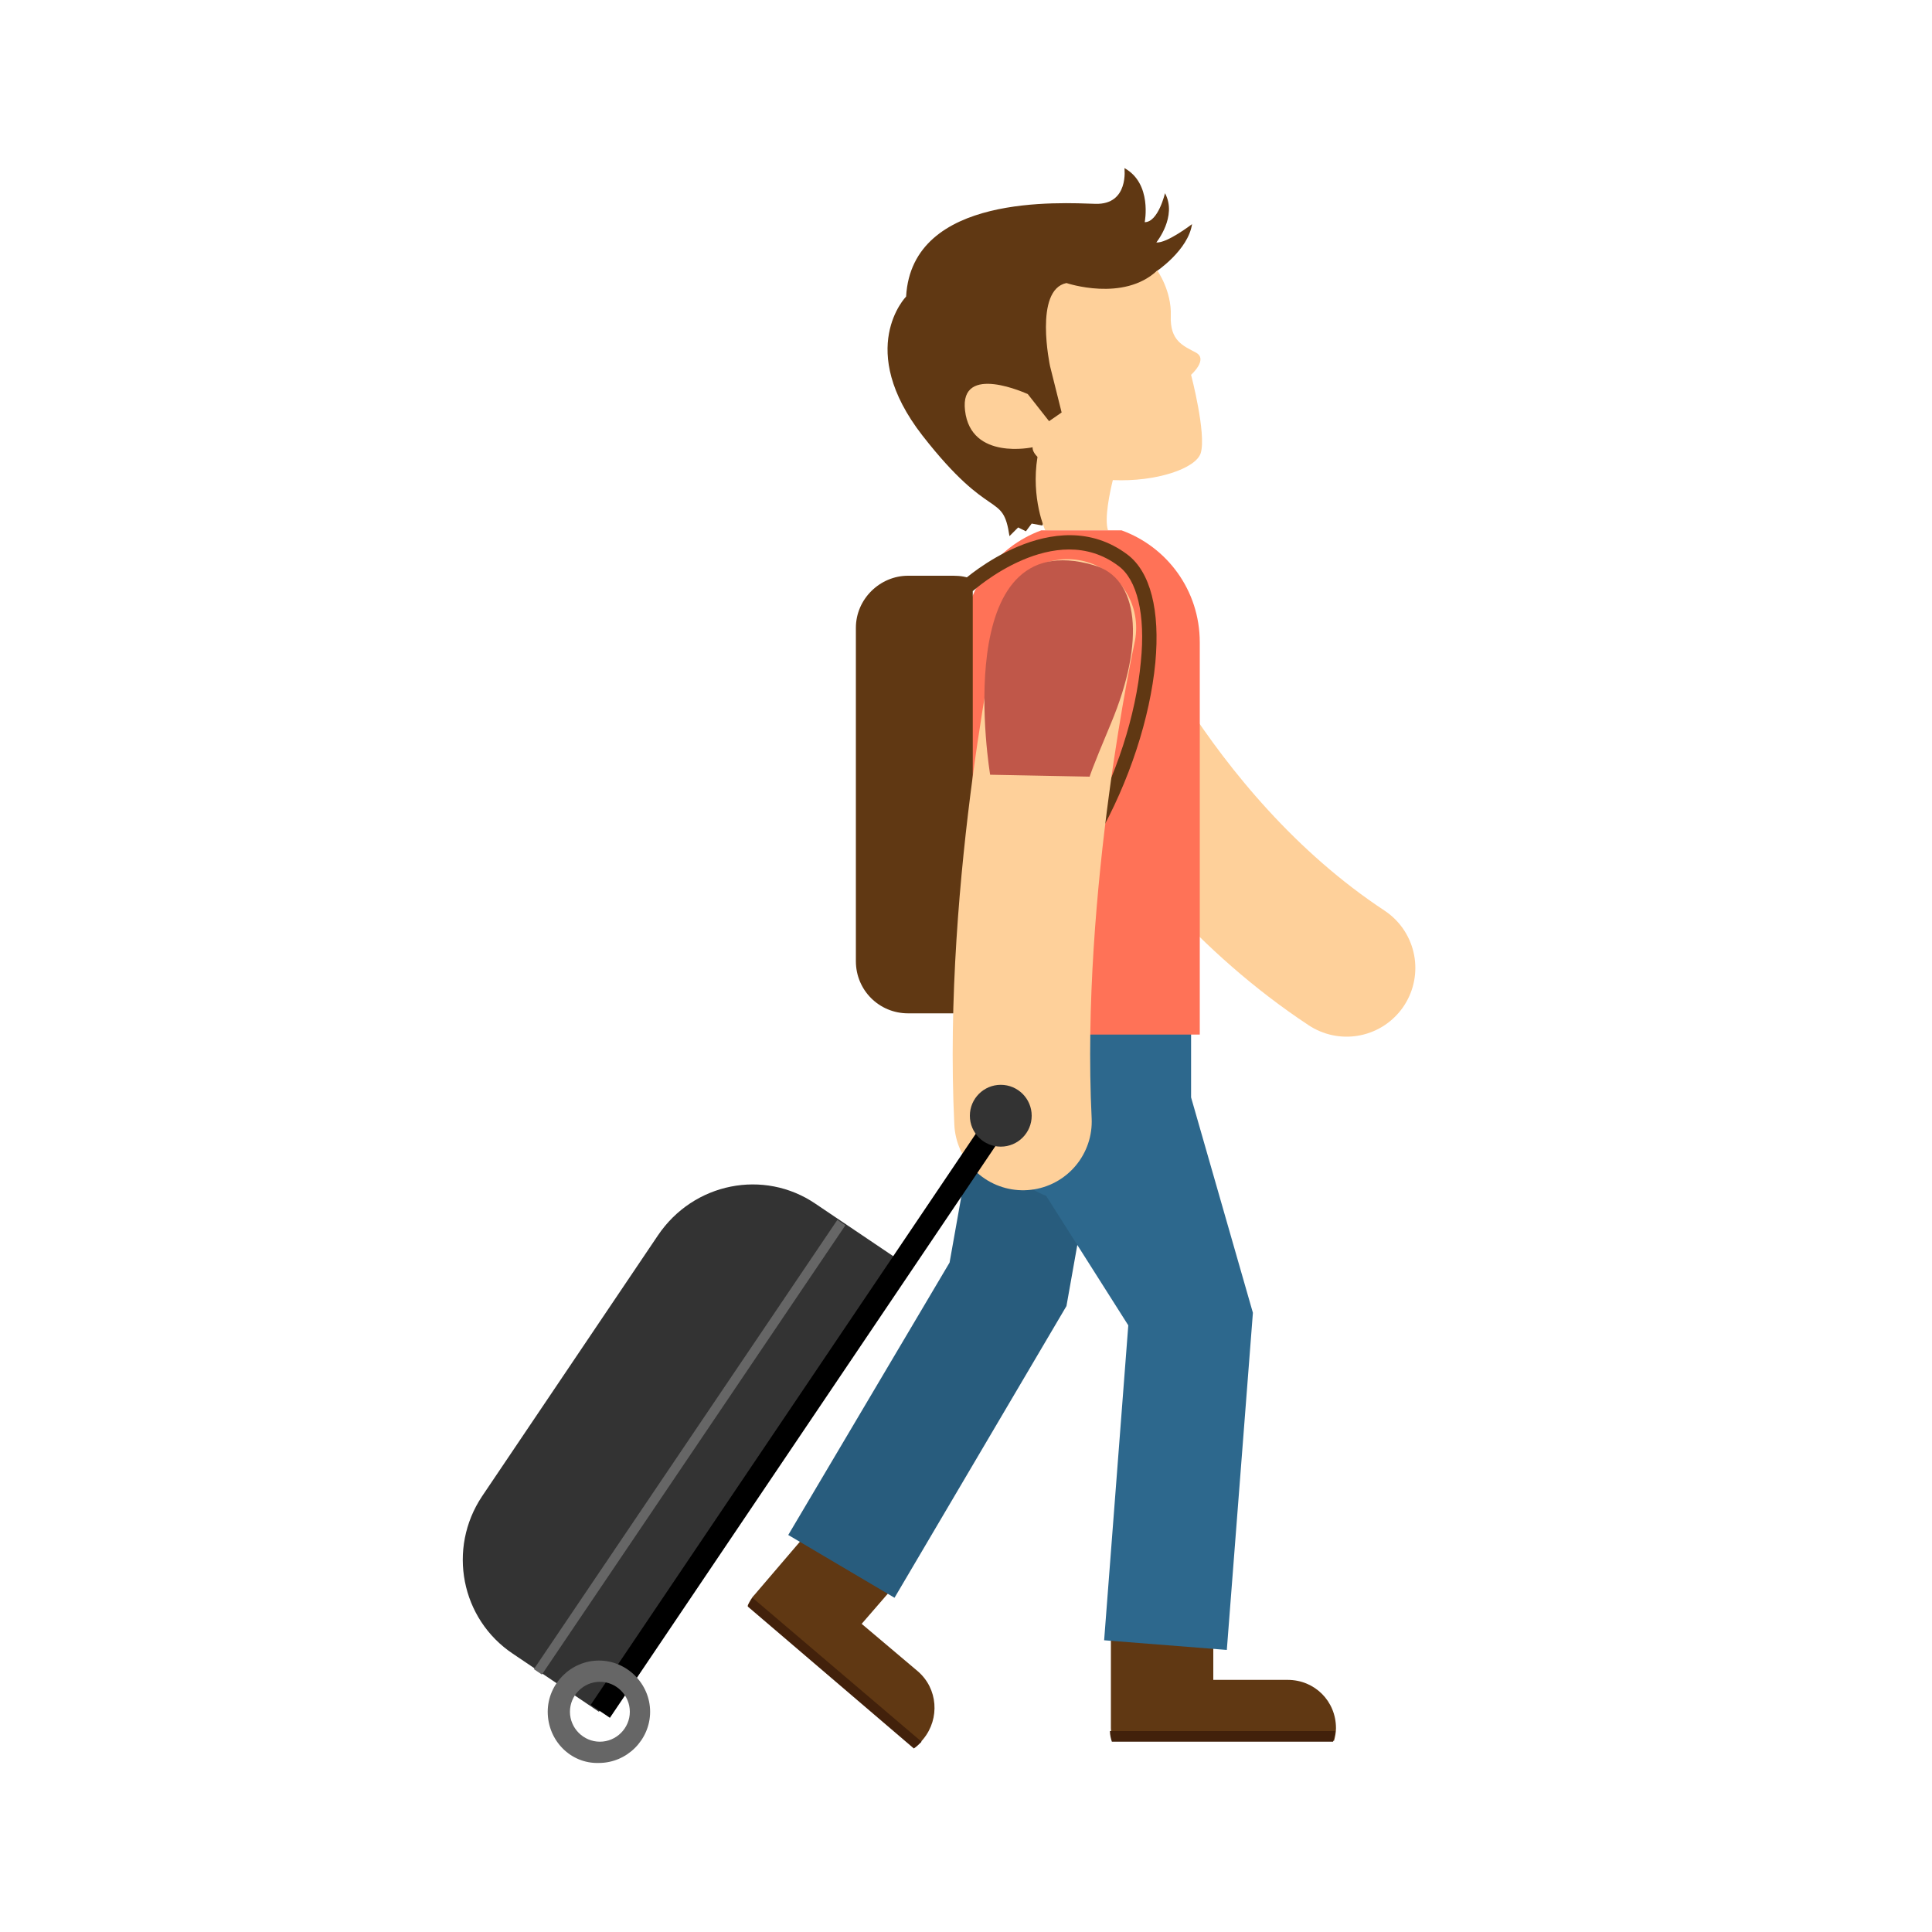 <?xml version="1.0" encoding="utf-8"?>
<!-- Generator: Adobe Illustrator 19.0.0, SVG Export Plug-In . SVG Version: 6.00 Build 0)  -->
<svg version="1.1" id="Capa_1" xmlns="http://www.w3.org/2000/svg" xmlns:xlink="http://www.w3.org/1999/xlink" x="0px" y="0px"
	 viewBox="0 0 200 200" style="enable-background:new 0 0 200 200;" xml:space="preserve">
<style type="text/css">
	.st0{fill:#603813;}
	.st1{fill:#42210B;}
	.st2{fill:#FED09A;}
	.st3{fill:none;stroke:#FED09A;stroke-width:14.231;stroke-linecap:round;stroke-miterlimit:10;}
	.st4{fill:#285C7D;}
	.st5{fill:#2D688D;}
	.st6{fill:#FF7257;}
	.st7{fill:#C05749;}
	.st8{fill:#333333;}
	.st9{fill:#666666;}
</style>
<g id="XMLID_22_">
	<g id="XMLID_51_">
		<path id="XMLID_20_" class="st0" d="M125.6,167.9v6h7.7c2.8,0,5,2.2,5,5c0,0.5-0.1,0.9-0.2,1.3h-22.9c-0.1-0.4-0.2-0.9-0.2-1.3
			v-11H125.6z"/>
		<path id="XMLID_19_" class="st1" d="M138.2,179.2c0,0.4-0.1,0.7-0.2,1.1h-22.9c-0.1-0.3-0.2-0.7-0.2-1.1H138.2z"/>
	</g>
	<g id="XMLID_48_">
		<path id="XMLID_18_" class="st0" d="M93.1,163.6l-3.9,4.5l5.8,4.9c2.1,1.8,2.3,4.9,0.6,7c-0.3,0.4-0.6,0.6-1,0.9l-17.2-14.7
			c0.2-0.4,0.4-0.8,0.7-1.1l7.1-8.3L93.1,163.6z"/>
		<path id="XMLID_17_" class="st1" d="M95.4,180.3c-0.3,0.3-0.5,0.5-0.8,0.7l-17.2-14.7c0.1-0.3,0.3-0.6,0.5-0.9L95.4,180.3z"/>
	</g>
	<path id="XMLID_16_" class="st0" d="M119.7,28.1c0,0,3.3-2.2,3.7-4.9c0,0-2.6,2-3.7,1.9c0,0,2.2-2.7,0.9-5.1c0,0-0.7,3-2.1,3
		c0,0,0.8-4-2.1-5.6c0,0,0.5,3.8-3,3.7c-3.5-0.1-19-1.1-19.6,9.6c0,0-5.3,5.4,1.7,14.4c7.1,9.1,8.3,5.7,9,10.4l0.9-0.9l0.8,0.4
		l0.6-0.8l1.1,0.2L119.7,28.1z"/>
	<path id="XMLID_15_" class="st2" d="M106.4,40.8l2.2,2.8l1.3-0.9l-1.2-4.8c0,0-1.7-7.9,1.7-8.6c0,0,5.9,2,9.4-1.3
		c0,0,1.5,2.1,1.4,4.7c-0.1,2.6,1.3,3.1,2.6,3.8c1.3,0.7-0.5,2.3-0.5,2.3s1.6,6.1,1,8.1c-0.5,1.6-4.6,3-9.1,2.8
		c-0.3,1.2-0.9,4-0.5,5.2h-6.5c0,0-1.5-3.3-0.8-7.6c-0.6-0.6-0.5-1-0.5-1s-6.4,1.4-7-3.8C99.3,37.5,106.4,40.8,106.4,40.8z"/>
	<path id="XMLID_14_" class="st3" d="M109.6,63.3c0,0,9.2,23.3,29.8,36.9"/>
	<g id="XMLID_43_">
		<polygon id="XMLID_13_" class="st4" points="92.6,165.4 110.4,135.2 115,109.3 102.5,107.1 98.3,130.7 81.6,158.9 		"/>
	</g>
	<path id="XMLID_12_" class="st5" d="M112.4,91.7c6,0,10.9,4.9,10.9,10.9v11l6.4,22.3l-2.7,34.9l-12.7-1l2.5-32.6l-8.5-13.4
		c-4-1.6-6.8-5.5-6.8-10.1v-11.2C101.5,96.6,106.4,91.7,112.4,91.7z"/>
	<path id="XMLID_11_" class="st6" d="M107.8,54.9h8.3c4.7,1.7,8.1,6.2,8.1,11.6v32.9c0,0,0,0,0,7.7H99.7c0-7.7,0-7.7,0-7.7V66.5
		C99.7,61.2,103.1,56.6,107.8,54.9z"/>
	<g id="XMLID_39_">
		<path id="XMLID_10_" class="st0" d="M100.5,100.2c10.6-5.2,18-20.2,19.1-31.6c0.5-5.4-0.5-9.4-2.9-11.2c-7.6-5.7-16.9,2.6-17,2.7
			l1,1.1c0.1-0.1,8.5-7.6,15.1-2.6c1.9,1.4,2.8,5,2.3,9.9c-1,11-8.1,25.4-18.2,30.4L100.5,100.2z"/>
	</g>
	<path id="XMLID_9_" class="st0" d="M94,59.6h4.7c0.7,0,1.4,0.1,2,0.4v44.5c-0.6,0.3-1.3,0.4-2,0.4H94c-3,0-5.4-2.4-5.4-5.4V65
		C88.6,62,91.1,59.6,94,59.6z"/>
	<path id="XMLID_8_" class="st3" d="M110.5,65c0,0-5.8,26.5-4.6,51.1"/>
	<path id="XMLID_7_" class="st7" d="M113.2,58.5c4.7,1.3,5.4,7.8,1.8,16.4c-2.1,5-2.2,5.5-2.2,5.5l-10.3-0.2
		C102.5,80.2,98.1,54.1,113.2,58.5z"/>
	<g id="XMLID_23_">
		<g id="XMLID_34_">
			<path id="XMLID_6_" class="st8" d="M84.4,124.6l8.9,6L62,177.2l-8.9-6c-5.4-3.6-6.8-10.9-3.2-16.3l18.2-27
				C71.8,122.4,79.1,121,84.4,124.6z"/>
		</g>
		<g id="XMLID_32_">
			
				<rect id="XMLID_5_" x="45.6" y="145.1" transform="matrix(-0.559 0.829 -0.829 -0.559 250.505 159.458)" width="74.4" height="2.4"/>
		</g>
		<g id="XMLID_30_">
			<circle id="XMLID_4_" class="st8" cx="103.6" cy="115.5" r="3.2"/>
		</g>
		<g id="XMLID_26_">
			<path id="XMLID_27_" class="st9" d="M56.7,177.2c0-2.9,2.4-5.3,5.3-5.3c2.9,0,5.3,2.4,5.3,5.3c0,2.9-2.4,5.3-5.3,5.3
				C59.1,182.6,56.7,180.2,56.7,177.2z M59,177.2c0,1.7,1.4,3.1,3.1,3.1c1.7,0,3.1-1.4,3.1-3.1c0-1.7-1.4-3.1-3.1-3.1
				C60.4,174.1,59,175.5,59,177.2z"/>
		</g>
		<g id="XMLID_24_">
			
				<rect id="XMLID_1_" x="43.5" y="149.3" transform="matrix(-0.56 0.829 -0.829 -0.56 235.642 174.389)" class="st9" width="56.1" height="1"/>
		</g>
	</g>
</g>
</svg>
